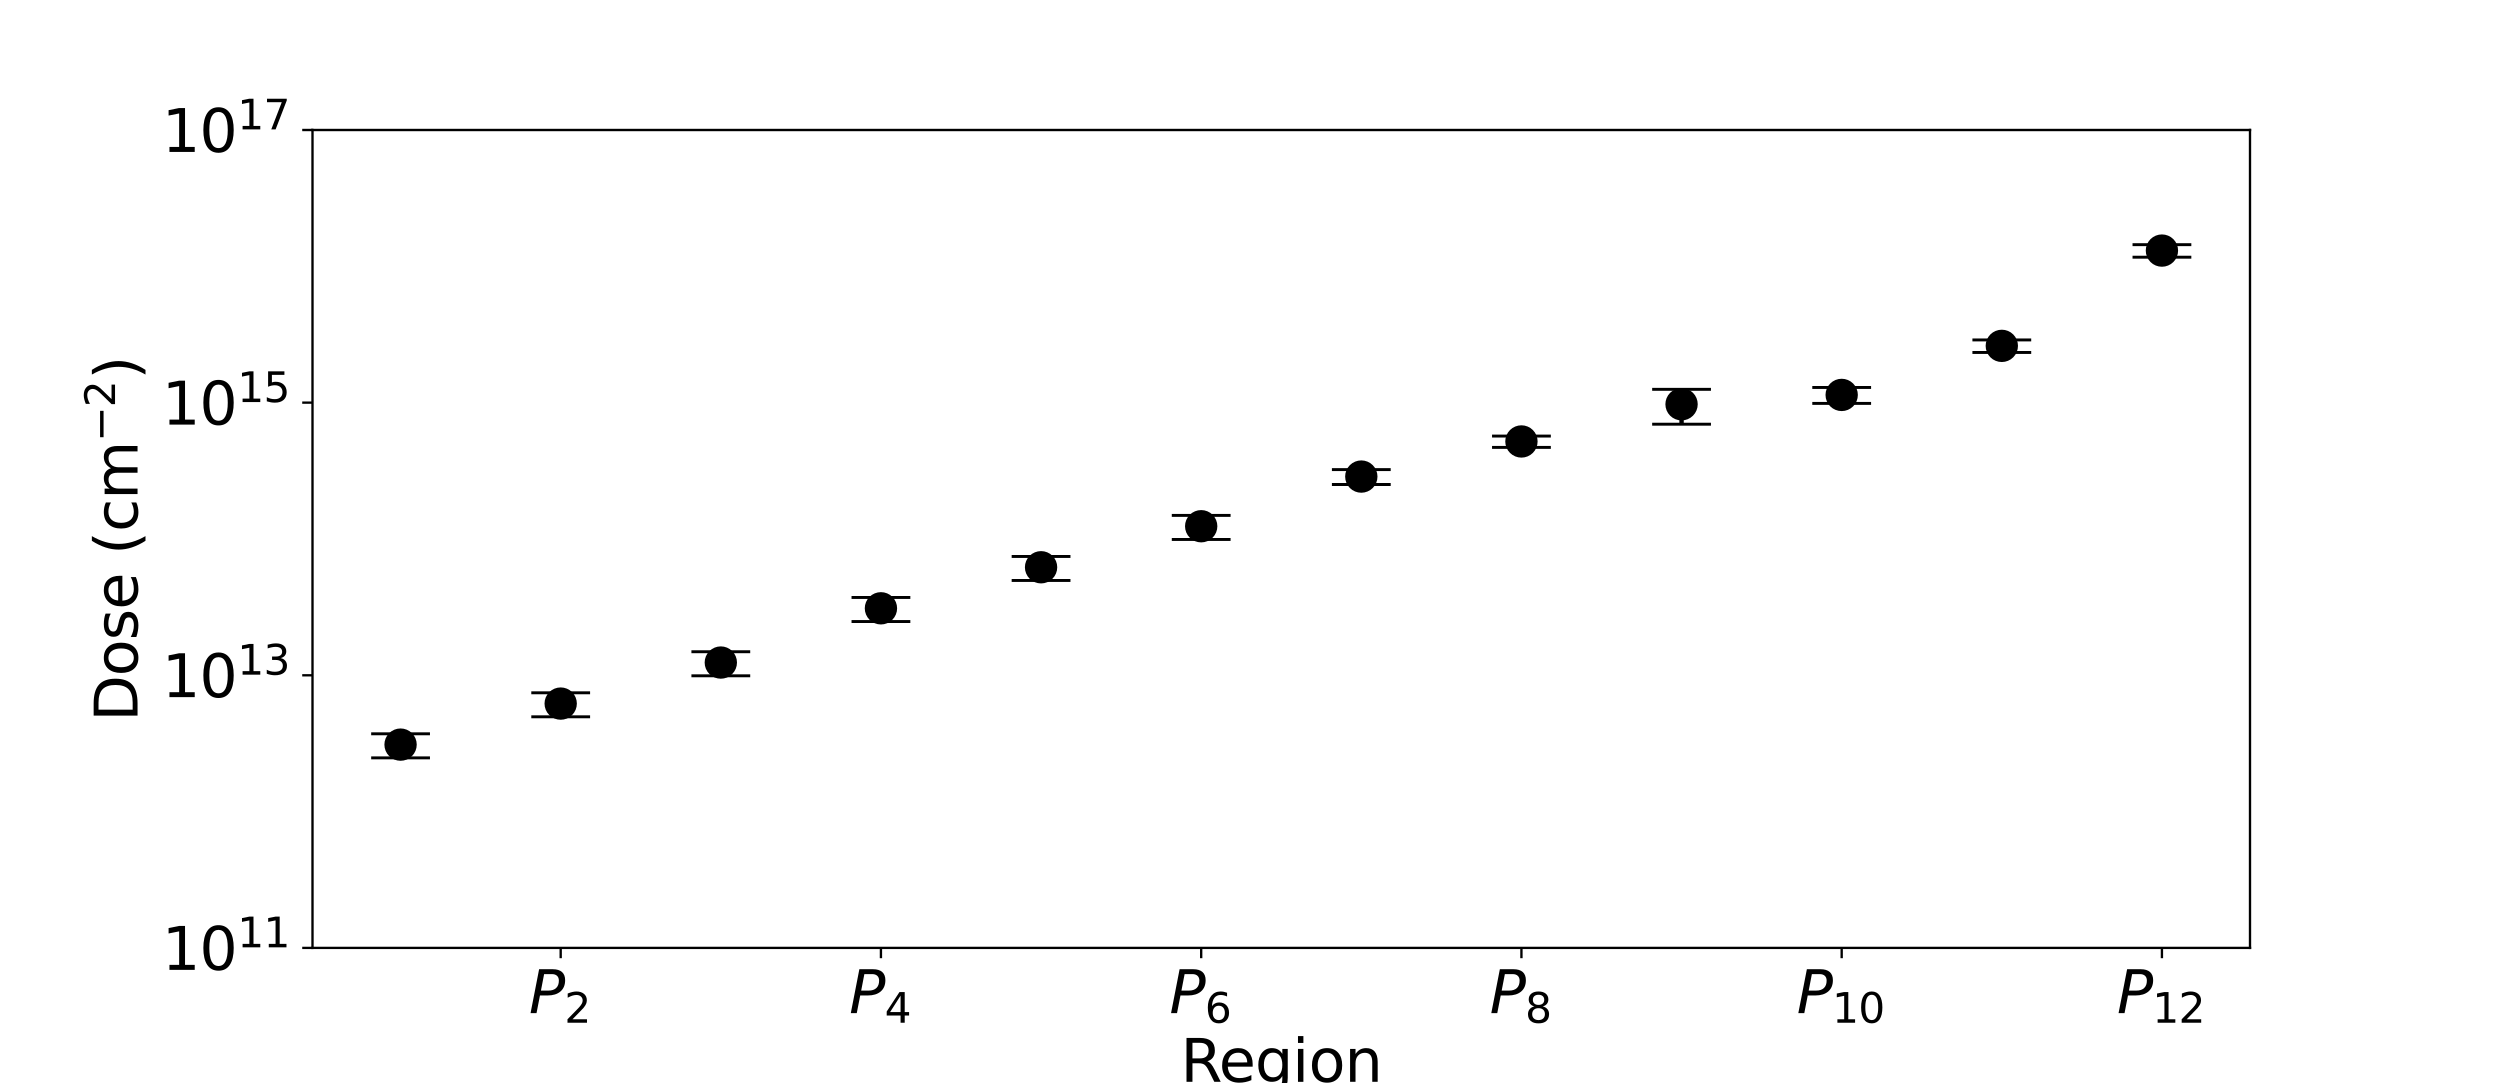<?xml version="1.0" encoding="utf-8" standalone="no"?>
<!DOCTYPE svg PUBLIC "-//W3C//DTD SVG 1.1//EN"
  "http://www.w3.org/Graphics/SVG/1.1/DTD/svg11.dtd">
<svg height="368.504pt" version="1.1" viewBox="0 0 850.394 368.504" width="850.394pt" xmlns="http://www.w3.org/2000/svg" xmlns:xlink="http://www.w3.org/1999/xlink">
 <defs>
  <style type="text/css">*{stroke-linecap:butt;stroke-linejoin:round;}</style>
 </defs>
 <g id="figure_1">
  <g id="patch_1">
   <path d="M 0 368.504 
L 850.394 368.504 
L 850.394 0 
L 0 0 
z
" style="fill:none;"/>
  </g>
  <g id="axes_1">
   <g id="patch_2">
    <path d="M 106.299 322.441 
L 765.354 322.441 
L 765.354 44.22 
L 106.299 44.22 
z
" style="fill:none;"/>
   </g>
   <g id="matplotlib.axis_1">
    <g id="xtick_1">
     <g id="line2d_1">
      <defs>
       <path d="M 0 0 
L 0 3.5 
" id="m8274d3a2cf" style="stroke:#000000;stroke-width:0.8;"/>
      </defs>
      <g>
       <use style="stroke:#000000;stroke-width:0.8;" x="190.724" xlink:href="#m8274d3a2cf" y="322.441"/>
      </g>
     </g>
     <g id="text_1">
      <!-- $P_2$ -->
      <g transform="translate(179.924 344.638)scale(0.2 -0.2)">
       <defs>
        <path d="M 1081 4666 
L 2541 4666 
Q 3178 4666 3512 4369 
Q 3847 4072 3847 3500 
Q 3847 2731 3353 2303 
Q 2859 1875 1966 1875 
L 1172 1875 
L 806 0 
L 172 0 
L 1081 4666 
z
M 1613 4147 
L 1275 2394 
L 2069 2394 
Q 2606 2394 2893 2669 
Q 3181 2944 3181 3456 
Q 3181 3784 2986 3965 
Q 2791 4147 2438 4147 
L 1613 4147 
z
" id="DejaVuSans-Oblique-50" transform="scale(0.016)"/>
        <path d="M 1228 531 
L 3431 531 
L 3431 0 
L 469 0 
L 469 531 
Q 828 903 1448 1529 
Q 2069 2156 2228 2338 
Q 2531 2678 2651 2914 
Q 2772 3150 2772 3378 
Q 2772 3750 2511 3984 
Q 2250 4219 1831 4219 
Q 1534 4219 1204 4116 
Q 875 4013 500 3803 
L 500 4441 
Q 881 4594 1212 4672 
Q 1544 4750 1819 4750 
Q 2544 4750 2975 4387 
Q 3406 4025 3406 3419 
Q 3406 3131 3298 2873 
Q 3191 2616 2906 2266 
Q 2828 2175 2409 1742 
Q 1991 1309 1228 531 
z
" id="DejaVuSans-32" transform="scale(0.016)"/>
       </defs>
       <use transform="translate(0 0.094)" xlink:href="#DejaVuSans-Oblique-50"/>
       <use transform="translate(60.303 -16.312)scale(0.7)" xlink:href="#DejaVuSans-32"/>
      </g>
     </g>
    </g>
    <g id="xtick_2">
     <g id="line2d_2">
      <g>
       <use style="stroke:#000000;stroke-width:0.8;" x="299.658" xlink:href="#m8274d3a2cf" y="322.441"/>
      </g>
     </g>
     <g id="text_2">
      <!-- $P_4$ -->
      <g transform="translate(288.858 344.638)scale(0.2 -0.2)">
       <defs>
        <path d="M 2419 4116 
L 825 1625 
L 2419 1625 
L 2419 4116 
z
M 2253 4666 
L 3047 4666 
L 3047 1625 
L 3713 1625 
L 3713 1100 
L 3047 1100 
L 3047 0 
L 2419 0 
L 2419 1100 
L 313 1100 
L 313 1709 
L 2253 4666 
z
" id="DejaVuSans-34" transform="scale(0.016)"/>
       </defs>
       <use transform="translate(0 0.094)" xlink:href="#DejaVuSans-Oblique-50"/>
       <use transform="translate(60.303 -16.312)scale(0.7)" xlink:href="#DejaVuSans-34"/>
      </g>
     </g>
    </g>
    <g id="xtick_3">
     <g id="line2d_3">
      <g>
       <use style="stroke:#000000;stroke-width:0.8;" x="408.593" xlink:href="#m8274d3a2cf" y="322.441"/>
      </g>
     </g>
     <g id="text_3">
      <!-- $P_6$ -->
      <g transform="translate(397.793 344.638)scale(0.2 -0.2)">
       <defs>
        <path d="M 2113 2584 
Q 1688 2584 1439 2293 
Q 1191 2003 1191 1497 
Q 1191 994 1439 701 
Q 1688 409 2113 409 
Q 2538 409 2786 701 
Q 3034 994 3034 1497 
Q 3034 2003 2786 2293 
Q 2538 2584 2113 2584 
z
M 3366 4563 
L 3366 3988 
Q 3128 4100 2886 4159 
Q 2644 4219 2406 4219 
Q 1781 4219 1451 3797 
Q 1122 3375 1075 2522 
Q 1259 2794 1537 2939 
Q 1816 3084 2150 3084 
Q 2853 3084 3261 2657 
Q 3669 2231 3669 1497 
Q 3669 778 3244 343 
Q 2819 -91 2113 -91 
Q 1303 -91 875 529 
Q 447 1150 447 2328 
Q 447 3434 972 4092 
Q 1497 4750 2381 4750 
Q 2619 4750 2861 4703 
Q 3103 4656 3366 4563 
z
" id="DejaVuSans-36" transform="scale(0.016)"/>
       </defs>
       <use transform="translate(0 0.094)" xlink:href="#DejaVuSans-Oblique-50"/>
       <use transform="translate(60.303 -16.312)scale(0.7)" xlink:href="#DejaVuSans-36"/>
      </g>
     </g>
    </g>
    <g id="xtick_4">
     <g id="line2d_4">
      <g>
       <use style="stroke:#000000;stroke-width:0.8;" x="517.528" xlink:href="#m8274d3a2cf" y="322.441"/>
      </g>
     </g>
     <g id="text_4">
      <!-- $P_8$ -->
      <g transform="translate(506.728 344.638)scale(0.2 -0.2)">
       <defs>
        <path d="M 2034 2216 
Q 1584 2216 1326 1975 
Q 1069 1734 1069 1313 
Q 1069 891 1326 650 
Q 1584 409 2034 409 
Q 2484 409 2743 651 
Q 3003 894 3003 1313 
Q 3003 1734 2745 1975 
Q 2488 2216 2034 2216 
z
M 1403 2484 
Q 997 2584 770 2862 
Q 544 3141 544 3541 
Q 544 4100 942 4425 
Q 1341 4750 2034 4750 
Q 2731 4750 3128 4425 
Q 3525 4100 3525 3541 
Q 3525 3141 3298 2862 
Q 3072 2584 2669 2484 
Q 3125 2378 3379 2068 
Q 3634 1759 3634 1313 
Q 3634 634 3220 271 
Q 2806 -91 2034 -91 
Q 1263 -91 848 271 
Q 434 634 434 1313 
Q 434 1759 690 2068 
Q 947 2378 1403 2484 
z
M 1172 3481 
Q 1172 3119 1398 2916 
Q 1625 2713 2034 2713 
Q 2441 2713 2670 2916 
Q 2900 3119 2900 3481 
Q 2900 3844 2670 4047 
Q 2441 4250 2034 4250 
Q 1625 4250 1398 4047 
Q 1172 3844 1172 3481 
z
" id="DejaVuSans-38" transform="scale(0.016)"/>
       </defs>
       <use transform="translate(0 0.094)" xlink:href="#DejaVuSans-Oblique-50"/>
       <use transform="translate(60.303 -16.312)scale(0.7)" xlink:href="#DejaVuSans-38"/>
      </g>
     </g>
    </g>
    <g id="xtick_5">
     <g id="line2d_5">
      <g>
       <use style="stroke:#000000;stroke-width:0.8;" x="626.463" xlink:href="#m8274d3a2cf" y="322.441"/>
      </g>
     </g>
     <g id="text_5">
      <!-- $P_{10}$ -->
      <g transform="translate(611.163 344.638)scale(0.2 -0.2)">
       <defs>
        <path d="M 794 531 
L 1825 531 
L 1825 4091 
L 703 3866 
L 703 4441 
L 1819 4666 
L 2450 4666 
L 2450 531 
L 3481 531 
L 3481 0 
L 794 0 
L 794 531 
z
" id="DejaVuSans-31" transform="scale(0.016)"/>
        <path d="M 2034 4250 
Q 1547 4250 1301 3770 
Q 1056 3291 1056 2328 
Q 1056 1369 1301 889 
Q 1547 409 2034 409 
Q 2525 409 2770 889 
Q 3016 1369 3016 2328 
Q 3016 3291 2770 3770 
Q 2525 4250 2034 4250 
z
M 2034 4750 
Q 2819 4750 3233 4129 
Q 3647 3509 3647 2328 
Q 3647 1150 3233 529 
Q 2819 -91 2034 -91 
Q 1250 -91 836 529 
Q 422 1150 422 2328 
Q 422 3509 836 4129 
Q 1250 4750 2034 4750 
z
" id="DejaVuSans-30" transform="scale(0.016)"/>
       </defs>
       <use transform="translate(0 0.094)" xlink:href="#DejaVuSans-Oblique-50"/>
       <use transform="translate(60.303 -16.312)scale(0.7)" xlink:href="#DejaVuSans-31"/>
       <use transform="translate(104.839 -16.312)scale(0.7)" xlink:href="#DejaVuSans-30"/>
      </g>
     </g>
    </g>
    <g id="xtick_6">
     <g id="line2d_6">
      <g>
       <use style="stroke:#000000;stroke-width:0.8;" x="735.397" xlink:href="#m8274d3a2cf" y="322.441"/>
      </g>
     </g>
     <g id="text_6">
      <!-- $P_{12}$ -->
      <g transform="translate(720.097 344.638)scale(0.2 -0.2)">
       <use transform="translate(0 0.094)" xlink:href="#DejaVuSans-Oblique-50"/>
       <use transform="translate(60.303 -16.312)scale(0.7)" xlink:href="#DejaVuSans-31"/>
       <use transform="translate(104.839 -16.312)scale(0.7)" xlink:href="#DejaVuSans-32"/>
      </g>
     </g>
    </g>
    <g id="text_7">
     <!-- Region -->
     <g transform="translate(401.592 367.994)scale(0.2 -0.2)">
      <defs>
       <path d="M 2841 2188 
Q 3044 2119 3236 1894 
Q 3428 1669 3622 1275 
L 4263 0 
L 3584 0 
L 2988 1197 
Q 2756 1666 2539 1819 
Q 2322 1972 1947 1972 
L 1259 1972 
L 1259 0 
L 628 0 
L 628 4666 
L 2053 4666 
Q 2853 4666 3247 4331 
Q 3641 3997 3641 3322 
Q 3641 2881 3436 2590 
Q 3231 2300 2841 2188 
z
M 1259 4147 
L 1259 2491 
L 2053 2491 
Q 2509 2491 2742 2702 
Q 2975 2913 2975 3322 
Q 2975 3731 2742 3939 
Q 2509 4147 2053 4147 
L 1259 4147 
z
" id="DejaVuSans-52" transform="scale(0.016)"/>
       <path d="M 3597 1894 
L 3597 1613 
L 953 1613 
Q 991 1019 1311 708 
Q 1631 397 2203 397 
Q 2534 397 2845 478 
Q 3156 559 3463 722 
L 3463 178 
Q 3153 47 2828 -22 
Q 2503 -91 2169 -91 
Q 1331 -91 842 396 
Q 353 884 353 1716 
Q 353 2575 817 3079 
Q 1281 3584 2069 3584 
Q 2775 3584 3186 3129 
Q 3597 2675 3597 1894 
z
M 3022 2063 
Q 3016 2534 2758 2815 
Q 2500 3097 2075 3097 
Q 1594 3097 1305 2825 
Q 1016 2553 972 2059 
L 3022 2063 
z
" id="DejaVuSans-65" transform="scale(0.016)"/>
       <path d="M 2906 1791 
Q 2906 2416 2648 2759 
Q 2391 3103 1925 3103 
Q 1463 3103 1205 2759 
Q 947 2416 947 1791 
Q 947 1169 1205 825 
Q 1463 481 1925 481 
Q 2391 481 2648 825 
Q 2906 1169 2906 1791 
z
M 3481 434 
Q 3481 -459 3084 -895 
Q 2688 -1331 1869 -1331 
Q 1566 -1331 1297 -1286 
Q 1028 -1241 775 -1147 
L 775 -588 
Q 1028 -725 1275 -790 
Q 1522 -856 1778 -856 
Q 2344 -856 2625 -561 
Q 2906 -266 2906 331 
L 2906 616 
Q 2728 306 2450 153 
Q 2172 0 1784 0 
Q 1141 0 747 490 
Q 353 981 353 1791 
Q 353 2603 747 3093 
Q 1141 3584 1784 3584 
Q 2172 3584 2450 3431 
Q 2728 3278 2906 2969 
L 2906 3500 
L 3481 3500 
L 3481 434 
z
" id="DejaVuSans-67" transform="scale(0.016)"/>
       <path d="M 603 3500 
L 1178 3500 
L 1178 0 
L 603 0 
L 603 3500 
z
M 603 4863 
L 1178 4863 
L 1178 4134 
L 603 4134 
L 603 4863 
z
" id="DejaVuSans-69" transform="scale(0.016)"/>
       <path d="M 1959 3097 
Q 1497 3097 1228 2736 
Q 959 2375 959 1747 
Q 959 1119 1226 758 
Q 1494 397 1959 397 
Q 2419 397 2687 759 
Q 2956 1122 2956 1747 
Q 2956 2369 2687 2733 
Q 2419 3097 1959 3097 
z
M 1959 3584 
Q 2709 3584 3137 3096 
Q 3566 2609 3566 1747 
Q 3566 888 3137 398 
Q 2709 -91 1959 -91 
Q 1206 -91 779 398 
Q 353 888 353 1747 
Q 353 2609 779 3096 
Q 1206 3584 1959 3584 
z
" id="DejaVuSans-6f" transform="scale(0.016)"/>
       <path d="M 3513 2113 
L 3513 0 
L 2938 0 
L 2938 2094 
Q 2938 2591 2744 2837 
Q 2550 3084 2163 3084 
Q 1697 3084 1428 2787 
Q 1159 2491 1159 1978 
L 1159 0 
L 581 0 
L 581 3500 
L 1159 3500 
L 1159 2956 
Q 1366 3272 1645 3428 
Q 1925 3584 2291 3584 
Q 2894 3584 3203 3211 
Q 3513 2838 3513 2113 
z
" id="DejaVuSans-6e" transform="scale(0.016)"/>
      </defs>
      <use xlink:href="#DejaVuSans-52"/>
      <use x="64.982" xlink:href="#DejaVuSans-65"/>
      <use x="126.506" xlink:href="#DejaVuSans-67"/>
      <use x="189.982" xlink:href="#DejaVuSans-69"/>
      <use x="217.766" xlink:href="#DejaVuSans-6f"/>
      <use x="278.947" xlink:href="#DejaVuSans-6e"/>
     </g>
    </g>
   </g>
   <g id="matplotlib.axis_2">
    <g id="ytick_1">
     <g id="line2d_7">
      <defs>
       <path d="M 0 0 
L -3.5 0 
" id="m0684c0cd37" style="stroke:#000000;stroke-width:0.8;"/>
      </defs>
      <g>
       <use style="stroke:#000000;stroke-width:0.8;" x="106.299" xlink:href="#m0684c0cd37" y="322.441"/>
      </g>
     </g>
     <g id="text_8">
      <!-- $\mathdefault{10^{11}}$ -->
      <g transform="translate(55.099 330.039)scale(0.2 -0.2)">
       <use transform="translate(0 0.684)" xlink:href="#DejaVuSans-31"/>
       <use transform="translate(63.623 0.684)" xlink:href="#DejaVuSans-30"/>
       <use transform="translate(128.203 38.966)scale(0.7)" xlink:href="#DejaVuSans-31"/>
       <use transform="translate(172.739 38.966)scale(0.7)" xlink:href="#DejaVuSans-31"/>
      </g>
     </g>
    </g>
    <g id="ytick_2">
     <g id="line2d_8">
      <g>
       <use style="stroke:#000000;stroke-width:0.8;" x="106.299" xlink:href="#m0684c0cd37" y="229.701"/>
      </g>
     </g>
     <g id="text_9">
      <!-- $\mathdefault{10^{13}}$ -->
      <g transform="translate(55.099 237.299)scale(0.2 -0.2)">
       <defs>
        <path d="M 2597 2516 
Q 3050 2419 3304 2112 
Q 3559 1806 3559 1356 
Q 3559 666 3084 287 
Q 2609 -91 1734 -91 
Q 1441 -91 1130 -33 
Q 819 25 488 141 
L 488 750 
Q 750 597 1062 519 
Q 1375 441 1716 441 
Q 2309 441 2620 675 
Q 2931 909 2931 1356 
Q 2931 1769 2642 2001 
Q 2353 2234 1838 2234 
L 1294 2234 
L 1294 2753 
L 1863 2753 
Q 2328 2753 2575 2939 
Q 2822 3125 2822 3475 
Q 2822 3834 2567 4026 
Q 2313 4219 1838 4219 
Q 1578 4219 1281 4162 
Q 984 4106 628 3988 
L 628 4550 
Q 988 4650 1302 4700 
Q 1616 4750 1894 4750 
Q 2613 4750 3031 4423 
Q 3450 4097 3450 3541 
Q 3450 3153 3228 2886 
Q 3006 2619 2597 2516 
z
" id="DejaVuSans-33" transform="scale(0.016)"/>
       </defs>
       <use transform="translate(0 0.766)" xlink:href="#DejaVuSans-31"/>
       <use transform="translate(63.623 0.766)" xlink:href="#DejaVuSans-30"/>
       <use transform="translate(128.203 39.047)scale(0.7)" xlink:href="#DejaVuSans-31"/>
       <use transform="translate(172.739 39.047)scale(0.7)" xlink:href="#DejaVuSans-33"/>
      </g>
     </g>
    </g>
    <g id="ytick_3">
     <g id="line2d_9">
      <g>
       <use style="stroke:#000000;stroke-width:0.8;" x="106.299" xlink:href="#m0684c0cd37" y="136.961"/>
      </g>
     </g>
     <g id="text_10">
      <!-- $\mathdefault{10^{15}}$ -->
      <g transform="translate(55.099 144.559)scale(0.2 -0.2)">
       <defs>
        <path d="M 691 4666 
L 3169 4666 
L 3169 4134 
L 1269 4134 
L 1269 2991 
Q 1406 3038 1543 3061 
Q 1681 3084 1819 3084 
Q 2600 3084 3056 2656 
Q 3513 2228 3513 1497 
Q 3513 744 3044 326 
Q 2575 -91 1722 -91 
Q 1428 -91 1123 -41 
Q 819 9 494 109 
L 494 744 
Q 775 591 1075 516 
Q 1375 441 1709 441 
Q 2250 441 2565 725 
Q 2881 1009 2881 1497 
Q 2881 1984 2565 2268 
Q 2250 2553 1709 2553 
Q 1456 2553 1204 2497 
Q 953 2441 691 2322 
L 691 4666 
z
" id="DejaVuSans-35" transform="scale(0.016)"/>
       </defs>
       <use transform="translate(0 0.684)" xlink:href="#DejaVuSans-31"/>
       <use transform="translate(63.623 0.684)" xlink:href="#DejaVuSans-30"/>
       <use transform="translate(128.203 38.966)scale(0.7)" xlink:href="#DejaVuSans-31"/>
       <use transform="translate(172.739 38.966)scale(0.7)" xlink:href="#DejaVuSans-35"/>
      </g>
     </g>
    </g>
    <g id="ytick_4">
     <g id="line2d_10">
      <g>
       <use style="stroke:#000000;stroke-width:0.8;" x="106.299" xlink:href="#m0684c0cd37" y="44.22"/>
      </g>
     </g>
     <g id="text_11">
      <!-- $\mathdefault{10^{17}}$ -->
      <g transform="translate(55.099 51.819)scale(0.2 -0.2)">
       <defs>
        <path d="M 525 4666 
L 3525 4666 
L 3525 4397 
L 1831 0 
L 1172 0 
L 2766 4134 
L 525 4134 
L 525 4666 
z
" id="DejaVuSans-37" transform="scale(0.016)"/>
       </defs>
       <use transform="translate(0 0.684)" xlink:href="#DejaVuSans-31"/>
       <use transform="translate(63.623 0.684)" xlink:href="#DejaVuSans-30"/>
       <use transform="translate(128.203 38.966)scale(0.7)" xlink:href="#DejaVuSans-31"/>
       <use transform="translate(172.739 38.966)scale(0.7)" xlink:href="#DejaVuSans-37"/>
      </g>
     </g>
    </g>
    <g id="text_12">
     <!-- Dose (cm$^{-2}$) -->
     <g transform="translate(46.94 245.431)rotate(-90)scale(0.2 -0.2)">
      <defs>
       <path d="M 1259 4147 
L 1259 519 
L 2022 519 
Q 2988 519 3436 956 
Q 3884 1394 3884 2338 
Q 3884 3275 3436 3711 
Q 2988 4147 2022 4147 
L 1259 4147 
z
M 628 4666 
L 1925 4666 
Q 3281 4666 3915 4102 
Q 4550 3538 4550 2338 
Q 4550 1131 3912 565 
Q 3275 0 1925 0 
L 628 0 
L 628 4666 
z
" id="DejaVuSans-44" transform="scale(0.016)"/>
       <path d="M 2834 3397 
L 2834 2853 
Q 2591 2978 2328 3040 
Q 2066 3103 1784 3103 
Q 1356 3103 1142 2972 
Q 928 2841 928 2578 
Q 928 2378 1081 2264 
Q 1234 2150 1697 2047 
L 1894 2003 
Q 2506 1872 2764 1633 
Q 3022 1394 3022 966 
Q 3022 478 2636 193 
Q 2250 -91 1575 -91 
Q 1294 -91 989 -36 
Q 684 19 347 128 
L 347 722 
Q 666 556 975 473 
Q 1284 391 1588 391 
Q 1994 391 2212 530 
Q 2431 669 2431 922 
Q 2431 1156 2273 1281 
Q 2116 1406 1581 1522 
L 1381 1569 
Q 847 1681 609 1914 
Q 372 2147 372 2553 
Q 372 3047 722 3315 
Q 1072 3584 1716 3584 
Q 2034 3584 2315 3537 
Q 2597 3491 2834 3397 
z
" id="DejaVuSans-73" transform="scale(0.016)"/>
       <path id="DejaVuSans-20" transform="scale(0.016)"/>
       <path d="M 1984 4856 
Q 1566 4138 1362 3434 
Q 1159 2731 1159 2009 
Q 1159 1288 1364 580 
Q 1569 -128 1984 -844 
L 1484 -844 
Q 1016 -109 783 600 
Q 550 1309 550 2009 
Q 550 2706 781 3412 
Q 1013 4119 1484 4856 
L 1984 4856 
z
" id="DejaVuSans-28" transform="scale(0.016)"/>
       <path d="M 3122 3366 
L 3122 2828 
Q 2878 2963 2633 3030 
Q 2388 3097 2138 3097 
Q 1578 3097 1268 2742 
Q 959 2388 959 1747 
Q 959 1106 1268 751 
Q 1578 397 2138 397 
Q 2388 397 2633 464 
Q 2878 531 3122 666 
L 3122 134 
Q 2881 22 2623 -34 
Q 2366 -91 2075 -91 
Q 1284 -91 818 406 
Q 353 903 353 1747 
Q 353 2603 823 3093 
Q 1294 3584 2113 3584 
Q 2378 3584 2631 3529 
Q 2884 3475 3122 3366 
z
" id="DejaVuSans-63" transform="scale(0.016)"/>
       <path d="M 3328 2828 
Q 3544 3216 3844 3400 
Q 4144 3584 4550 3584 
Q 5097 3584 5394 3201 
Q 5691 2819 5691 2113 
L 5691 0 
L 5113 0 
L 5113 2094 
Q 5113 2597 4934 2840 
Q 4756 3084 4391 3084 
Q 3944 3084 3684 2787 
Q 3425 2491 3425 1978 
L 3425 0 
L 2847 0 
L 2847 2094 
Q 2847 2600 2669 2842 
Q 2491 3084 2119 3084 
Q 1678 3084 1418 2786 
Q 1159 2488 1159 1978 
L 1159 0 
L 581 0 
L 581 3500 
L 1159 3500 
L 1159 2956 
Q 1356 3278 1631 3431 
Q 1906 3584 2284 3584 
Q 2666 3584 2933 3390 
Q 3200 3197 3328 2828 
z
" id="DejaVuSans-6d" transform="scale(0.016)"/>
       <path d="M 678 2272 
L 4684 2272 
L 4684 1741 
L 678 1741 
L 678 2272 
z
" id="DejaVuSans-2212" transform="scale(0.016)"/>
       <path d="M 513 4856 
L 1013 4856 
Q 1481 4119 1714 3412 
Q 1947 2706 1947 2009 
Q 1947 1309 1714 600 
Q 1481 -109 1013 -844 
L 513 -844 
Q 928 -128 1133 580 
Q 1338 1288 1338 2009 
Q 1338 2731 1133 3434 
Q 928 4138 513 4856 
z
" id="DejaVuSans-29" transform="scale(0.016)"/>
      </defs>
      <use transform="translate(0 0.766)" xlink:href="#DejaVuSans-44"/>
      <use transform="translate(77.002 0.766)" xlink:href="#DejaVuSans-6f"/>
      <use transform="translate(138.184 0.766)" xlink:href="#DejaVuSans-73"/>
      <use transform="translate(190.283 0.766)" xlink:href="#DejaVuSans-65"/>
      <use transform="translate(251.807 0.766)" xlink:href="#DejaVuSans-20"/>
      <use transform="translate(283.594 0.766)" xlink:href="#DejaVuSans-28"/>
      <use transform="translate(322.607 0.766)" xlink:href="#DejaVuSans-63"/>
      <use transform="translate(377.588 0.766)" xlink:href="#DejaVuSans-6d"/>
      <use transform="translate(475.957 39.047)scale(0.7)" xlink:href="#DejaVuSans-2212"/>
      <use transform="translate(534.609 39.047)scale(0.7)" xlink:href="#DejaVuSans-32"/>
      <use transform="translate(581.88 0.766)" xlink:href="#DejaVuSans-29"/>
     </g>
    </g>
   </g>
   <g id="LineCollection_1">
    <path clip-path="url(#p216a0067fc)" d="M 136.256 257.789 
L 136.256 249.613 
" style="fill:none;stroke:#000000;stroke-width:1.5;"/>
    <path clip-path="url(#p216a0067fc)" d="M 190.724 243.831 
L 190.724 235.655 
" style="fill:none;stroke:#000000;stroke-width:1.5;"/>
    <path clip-path="url(#p216a0067fc)" d="M 245.191 229.872 
L 245.191 221.696 
" style="fill:none;stroke:#000000;stroke-width:1.5;"/>
    <path clip-path="url(#p216a0067fc)" d="M 299.658 211.419 
L 299.658 203.243 
" style="fill:none;stroke:#000000;stroke-width:1.5;"/>
    <path clip-path="url(#p216a0067fc)" d="M 354.126 197.46 
L 354.126 189.285 
" style="fill:none;stroke:#000000;stroke-width:1.5;"/>
    <path clip-path="url(#p216a0067fc)" d="M 408.593 183.502 
L 408.593 175.326 
" style="fill:none;stroke:#000000;stroke-width:1.5;"/>
    <path clip-path="url(#p216a0067fc)" d="M 463.06 164.807 
L 463.06 159.73 
" style="fill:none;stroke:#000000;stroke-width:1.5;"/>
    <path clip-path="url(#p216a0067fc)" d="M 517.528 152.195 
L 517.528 148.326 
" style="fill:none;stroke:#000000;stroke-width:1.5;"/>
    <path clip-path="url(#p216a0067fc)" d="M 571.995 144.289 
L 571.995 132.445 
" style="fill:none;stroke:#000000;stroke-width:1.5;"/>
    <path clip-path="url(#p216a0067fc)" d="M 626.463 137.227 
L 626.463 131.81 
" style="fill:none;stroke:#000000;stroke-width:1.5;"/>
    <path clip-path="url(#p216a0067fc)" d="M 680.93 119.901 
L 680.93 115.626 
" style="fill:none;stroke:#000000;stroke-width:1.5;"/>
    <path clip-path="url(#p216a0067fc)" d="M 735.397 87.489 
L 735.397 83.215 
" style="fill:none;stroke:#000000;stroke-width:1.5;"/>
   </g>
   <g id="line2d_11">
    <defs>
     <path d="M 10 0 
L -10 -0 
" id="m84c7400261" style="stroke:#000000;"/>
    </defs>
    <g clip-path="url(#p216a0067fc)">
     <use style="stroke:#000000;" x="136.256" xlink:href="#m84c7400261" y="257.789"/>
     <use style="stroke:#000000;" x="190.724" xlink:href="#m84c7400261" y="243.831"/>
     <use style="stroke:#000000;" x="245.191" xlink:href="#m84c7400261" y="229.872"/>
     <use style="stroke:#000000;" x="299.658" xlink:href="#m84c7400261" y="211.419"/>
     <use style="stroke:#000000;" x="354.126" xlink:href="#m84c7400261" y="197.46"/>
     <use style="stroke:#000000;" x="408.593" xlink:href="#m84c7400261" y="183.502"/>
     <use style="stroke:#000000;" x="463.06" xlink:href="#m84c7400261" y="164.807"/>
     <use style="stroke:#000000;" x="517.528" xlink:href="#m84c7400261" y="152.195"/>
     <use style="stroke:#000000;" x="571.995" xlink:href="#m84c7400261" y="144.289"/>
     <use style="stroke:#000000;" x="626.463" xlink:href="#m84c7400261" y="137.227"/>
     <use style="stroke:#000000;" x="680.93" xlink:href="#m84c7400261" y="119.901"/>
     <use style="stroke:#000000;" x="735.397" xlink:href="#m84c7400261" y="87.489"/>
    </g>
   </g>
   <g id="line2d_12">
    <g clip-path="url(#p216a0067fc)">
     <use style="stroke:#000000;" x="136.256" xlink:href="#m84c7400261" y="249.613"/>
     <use style="stroke:#000000;" x="190.724" xlink:href="#m84c7400261" y="235.655"/>
     <use style="stroke:#000000;" x="245.191" xlink:href="#m84c7400261" y="221.696"/>
     <use style="stroke:#000000;" x="299.658" xlink:href="#m84c7400261" y="203.243"/>
     <use style="stroke:#000000;" x="354.126" xlink:href="#m84c7400261" y="189.285"/>
     <use style="stroke:#000000;" x="408.593" xlink:href="#m84c7400261" y="175.326"/>
     <use style="stroke:#000000;" x="463.06" xlink:href="#m84c7400261" y="159.73"/>
     <use style="stroke:#000000;" x="517.528" xlink:href="#m84c7400261" y="148.326"/>
     <use style="stroke:#000000;" x="571.995" xlink:href="#m84c7400261" y="132.445"/>
     <use style="stroke:#000000;" x="626.463" xlink:href="#m84c7400261" y="131.81"/>
     <use style="stroke:#000000;" x="680.93" xlink:href="#m84c7400261" y="115.626"/>
     <use style="stroke:#000000;" x="735.397" xlink:href="#m84c7400261" y="83.215"/>
    </g>
   </g>
   <g id="line2d_13">
    <defs>
     <path d="M 0 5 
C 1.326 5 2.598 4.473 3.536 3.536 
C 4.473 2.598 5 1.326 5 0 
C 5 -1.326 4.473 -2.598 3.536 -3.536 
C 2.598 -4.473 1.326 -5 0 -5 
C -1.326 -5 -2.598 -4.473 -3.536 -3.536 
C -4.473 -2.598 -5 -1.326 -5 0 
C -5 1.326 -4.473 2.598 -3.536 3.536 
C -2.598 4.473 -1.326 5 0 5 
z
" id="m8878fe83ba" style="stroke:#000000;"/>
    </defs>
    <g clip-path="url(#p216a0067fc)">
     <use style="stroke:#000000;" x="136.256" xlink:href="#m8878fe83ba" y="253.289"/>
     <use style="stroke:#000000;" x="190.724" xlink:href="#m8878fe83ba" y="239.331"/>
     <use style="stroke:#000000;" x="245.191" xlink:href="#m8878fe83ba" y="225.372"/>
     <use style="stroke:#000000;" x="299.658" xlink:href="#m8878fe83ba" y="206.919"/>
     <use style="stroke:#000000;" x="354.126" xlink:href="#m8878fe83ba" y="192.96"/>
     <use style="stroke:#000000;" x="408.593" xlink:href="#m8878fe83ba" y="179.002"/>
     <use style="stroke:#000000;" x="463.06" xlink:href="#m8878fe83ba" y="162.109"/>
     <use style="stroke:#000000;" x="517.528" xlink:href="#m8878fe83ba" y="150.167"/>
     <use style="stroke:#000000;" x="571.995" xlink:href="#m8878fe83ba" y="137.508"/>
     <use style="stroke:#000000;" x="626.463" xlink:href="#m8878fe83ba" y="134.337"/>
     <use style="stroke:#000000;" x="680.93" xlink:href="#m8878fe83ba" y="117.65"/>
     <use style="stroke:#000000;" x="735.397" xlink:href="#m8878fe83ba" y="85.239"/>
    </g>
   </g>
   <g id="patch_3">
    <path d="M 106.299 322.441 
L 106.299 44.22 
" style="fill:none;stroke:#000000;stroke-linecap:square;stroke-linejoin:miter;stroke-width:0.8;"/>
   </g>
   <g id="patch_4">
    <path d="M 765.354 322.441 
L 765.354 44.22 
" style="fill:none;stroke:#000000;stroke-linecap:square;stroke-linejoin:miter;stroke-width:0.8;"/>
   </g>
   <g id="patch_5">
    <path d="M 106.299 322.441 
L 765.354 322.441 
" style="fill:none;stroke:#000000;stroke-linecap:square;stroke-linejoin:miter;stroke-width:0.8;"/>
   </g>
   <g id="patch_6">
    <path d="M 106.299 44.22 
L 765.354 44.22 
" style="fill:none;stroke:#000000;stroke-linecap:square;stroke-linejoin:miter;stroke-width:0.8;"/>
   </g>
  </g>
 </g>
 <defs>
  <clipPath id="p216a0067fc">
   <rect height="278.22" width="659.055" x="106.299" y="44.22"/>
  </clipPath>
 </defs>
</svg>
